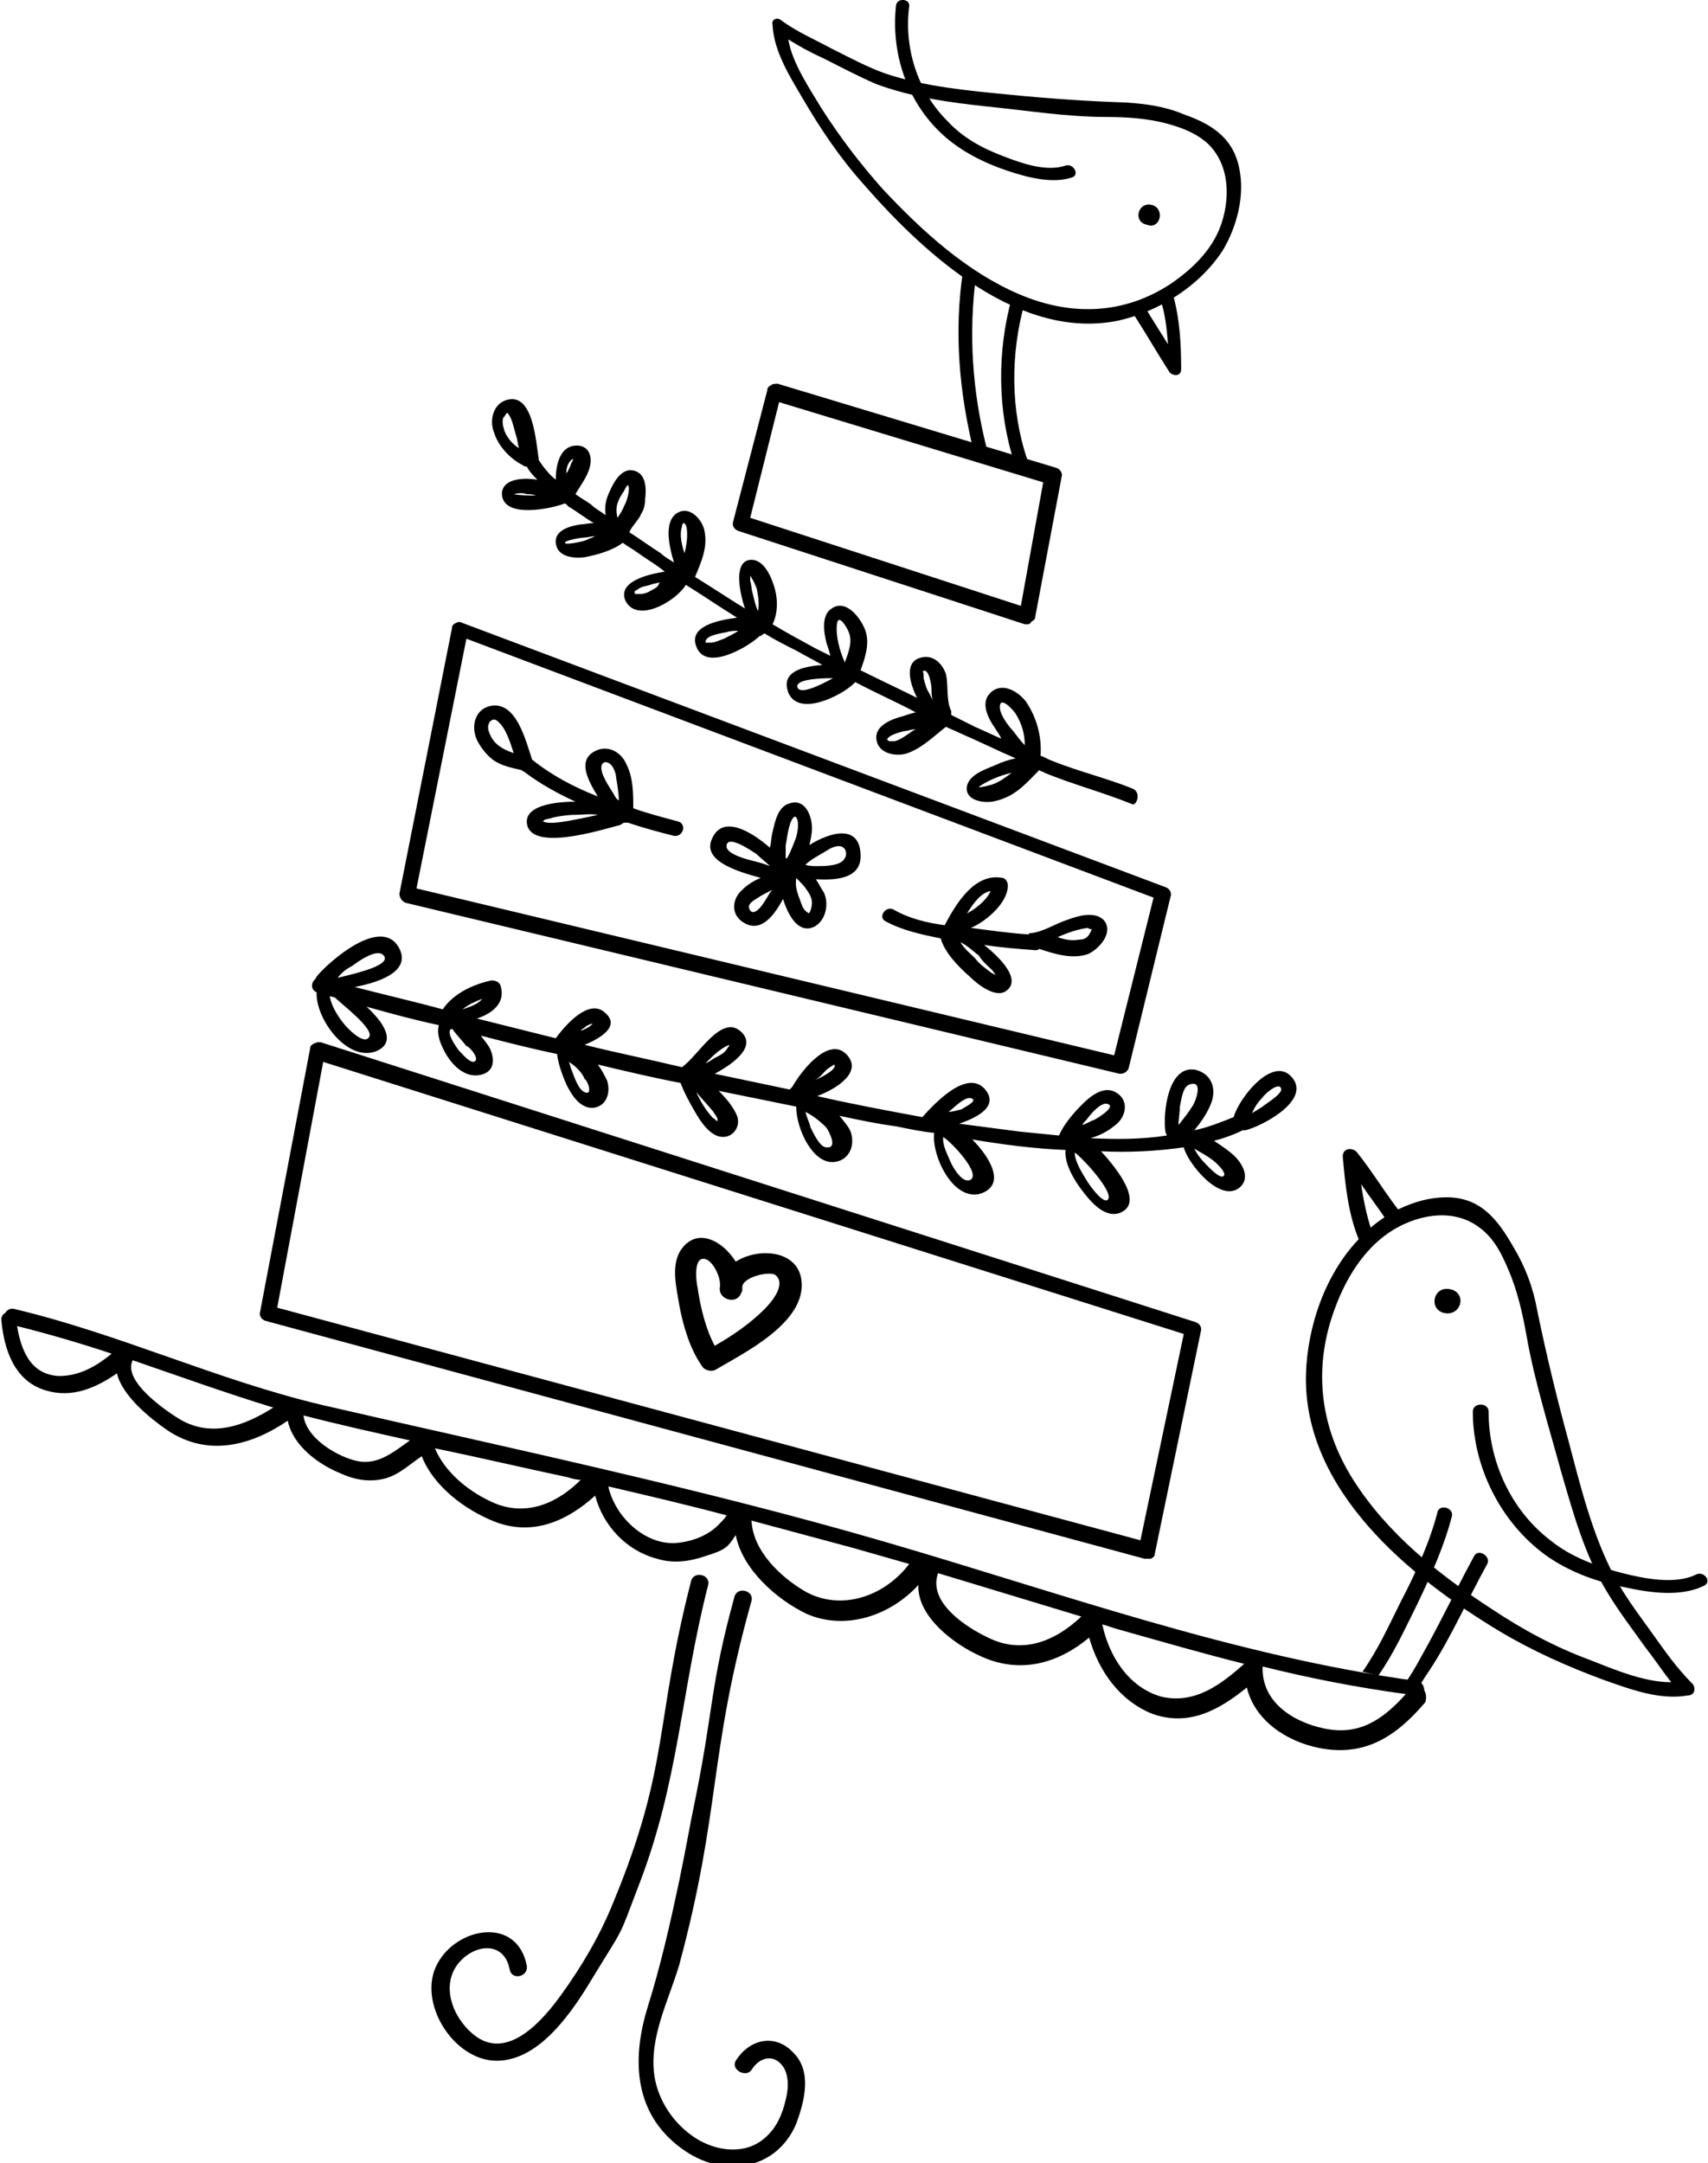 <?xml version="1.0" encoding="utf-8"?>
<!-- Generator: Adobe Illustrator 22.1.0, SVG Export Plug-In . SVG Version: 6.00 Build 0)  -->
<svg version="1.1" id="_x2018_лой_x5F_1" xmlns="http://www.w3.org/2000/svg" xmlns:xlink="http://www.w3.org/1999/xlink"
	 x="0px" y="0px" viewBox="0 0 130 164.6" style="enable-background:new 0 0 130 164.6;" xml:space="preserve">
<g>
	<g>
		<path d="M87.3,118.6c-0.1,0-0.1,0-0.2,0l-66.9-18.1c-0.3-0.1-0.5-0.4-0.4-0.7l3.8-20c0-0.2,0.1-0.3,0.3-0.4
			c0.2-0.1,0.3-0.1,0.5-0.1L91,100.6c0.3,0.1,0.5,0.4,0.4,0.7l-3.5,16.9c0,0.2-0.1,0.3-0.3,0.4C87.5,118.6,87.4,118.6,87.3,118.6z
			 M21.1,99.5l65.7,17.7l3.3-15.7L24.6,80.8L21.1,99.5z"/>
	</g>
	<g>
		<path d="M85.3,81.7c0,0-0.1,0-0.1,0l-54.3-13c-0.3-0.1-0.5-0.4-0.5-0.7l4-20.2c0-0.2,0.1-0.3,0.3-0.4c0.2-0.1,0.3-0.1,0.5,0
			l53.5,20.1c0.3,0.1,0.5,0.4,0.4,0.7l-3.2,13.1C85.8,81.5,85.6,81.7,85.3,81.7z M31.7,67.6l53.1,12.7l3-12L35.5,48.6L31.7,67.6z"/>
	</g>
	<g>
		<path d="M78.2,47.5c-0.1,0-0.1,0-0.2,0l-21.8-7.1c-0.3-0.1-0.5-0.4-0.4-0.7l2.6-10c0-0.2,0.1-0.3,0.3-0.4c0.1-0.1,0.3-0.1,0.5-0.1
			l21.2,6.4c0.3,0.1,0.5,0.4,0.4,0.7l-2,10.6c0,0.2-0.1,0.3-0.3,0.4C78.4,47.5,78.3,47.5,78.2,47.5z M57.1,39.4l20.6,6.7l1.7-9.4
			l-20.1-6.1L57.1,39.4z"/>
	</g>
	<g>
		<path d="M94.8,86c1.2-0.3,4.7-2.1,3.7-3.8c-1.4-2.2-4.2,1.3-4.6,2.8c-1,0.4-2,0.8-3,1c0.5-0.6,1-1.3,1.3-2.1
			c0.4-1.1,0-2.2-1.2-2.5c-2.1-0.4-2.5,3.3-2.3,4.7c0,0.1,0.1,0.2,0.1,0.3c-1.9,0.3-3.9,0.3-5.8,0.2c0.7-0.2,1.3-0.5,1.9-1
			c0.8-0.6,1.1-1.9,0-2.5c-0.9-0.5-1.9,0.3-2.5,0.9c-0.7,0.7-1.4,1.5-1.8,2.4c-1-0.1-2-0.2-3-0.3c-1.5-0.2-3.1-0.4-4.6-0.6
			c1.5-0.5,3.1-1.4,1.9-2.7c-1.4-1.4-3.8,1.2-4.7,2.2c-2.7-0.5-5.4-1-8-1.6c1.6-0.6,3.5-1.9,2.2-3.2c-1.3-1.3-3.3,1.1-4.1,2.5
			c-0.1,0.1-0.1,0.1-0.2,0.2c0,0,0,0,0,0c-1.9-0.4-3.8-0.8-5.7-1.2c1.5-0.8,3.2-2.1,2-3.2c-1.5-1.4-3.3,1.9-4.5,2.7
			c-2.5-0.6-5-1.1-7.4-1.7c1.2-0.5,2.7-1.4,1.6-2.4c-1.2-1.2-3,0.8-3.8,1.9c-2-0.5-4-1-6-1.5c1.2-0.4,2.2-1.2,1.8-2.5
			c-0.1-0.3-0.4-0.4-0.7-0.4c-1.4,0.3-2.9,1-3.7,2.2c-2.2-0.6-4.4-1.1-6.7-1.7c2.1-0.4,4.4-1.3,3.3-3.1c-1.4-2.2-5.2,1.1-6.2,2.3
			c0,0.1-0.1,0.1-0.1,0.2c-0.3,0.2-0.4,0.8,0.1,1c-0.1,2,2.3,5.3,4.5,4.5c1.7-0.7,0.5-2.3-0.7-3.4c1.8,0.5,3.6,1,5.5,1.4
			c-0.2,0.8,0.2,1.6,0.6,2.3c0.5,0.8,1.4,1.7,2.5,1.5c1.1-0.2,1.2-1.1,0.8-2c-0.2-0.4-0.5-0.7-0.7-1c1.9,0.5,3.9,1,5.8,1.4
			c0.1,0.8,0.4,1.6,0.7,2.3c0.4,0.8,1,1.8,2,1.8c1.1-0.1,1.4-1.2,1.1-2.1c-0.2-0.4-0.4-0.8-0.7-1.2c2.1,0.5,4.2,1,6.3,1.4
			c0.3,0.8,0.7,1.5,1.1,2.2c0.4,0.7,1.1,1.8,2,1.9c0.9,0.1,1.5-0.8,1.2-1.6c-0.3-0.7-0.8-1.3-1.4-1.9c2,0.4,3.9,0.8,5.9,1.2
			c0,1.7,1.3,4.5,3,4.2c1.2-0.2,1.5-1.5,1.1-2.4c-0.2-0.4-0.5-0.7-0.8-1.1c1.4,0.3,2.8,0.6,4.3,0.8c1,0.2,1.9,0.4,2.9,0.5
			c-0.2,1.8,1.5,5.3,3.6,4.6c1.9-0.7,0.6-2.8-0.7-4.1c2.4,0.4,4.7,0.7,7.1,0.8c-0.1,1,0.6,2.2,1.2,3c0.6,0.8,1.7,2.2,2.9,1.8
			c1.9-0.7-0.1-3.3-1.4-4.7c2.1,0.1,4.2,0,6.3-0.3l0,0c0.3,1.2,2.7,4.2,4.2,3.1c0.9-0.7,0.3-1.8-0.3-2.4c-0.4-0.4-1-0.8-1.6-1.2
			c0.8-0.2,1.6-0.5,2.4-0.9C94.5,86,94.6,86,94.8,86z M26.8,73.5c0.4-0.3,1.9-1.4,2.4-0.8c0.6,0.7-1.8,1.3-3.5,1.7
			C26,74,26.4,73.7,26.8,73.5z M28.1,78.9c-0.4,0.7-1.8-0.8-2-1.1c-0.4-0.5-0.9-1.3-1-2c0.1,0,0.3,0.1,0.4,0.1c0,0,0.1,0.1,0.1,0.1
			C26,76.4,28.5,78.3,28.1,78.9z M36.7,76c-0.3,0.4-0.9,0.6-1.5,0.8C35.7,76.4,36.2,76.2,36.7,76z M36.2,80.7
			c-0.3,0.4-1.1-0.6-1.3-0.8c-0.2-0.3-0.9-1.2-0.6-1.6c0.1,0,0.2,0,0.2,0.1c0.3,0.4,0.7,0.8,1,1.2C35.7,79.6,36.4,80.4,36.2,80.7z
			 M44.6,78.1c0.1-0.1,0.2-0.1,0.4-0.2c0,0,0.1,0,0.1,0c0,0-0.1,0.1-0.1,0.1c-0.2,0.2-0.5,0.3-0.7,0.4c0,0-0.1,0-0.1,0
			C44.3,78.3,44.5,78.2,44.6,78.1z M44.5,83.1c-0.5-0.2-0.8-1.2-1-1.7c-0.1-0.2-0.1-0.4-0.2-0.6c0.5,0.3,1,0.8,1.2,1.3
			C44.8,82.3,45.1,83.4,44.5,83.1z M55.5,79.5c0,0.1,0,0.1-0.1,0.2c-0.2,0.4-0.6,0.6-1,0.8c-0.2,0.1-0.4,0.3-0.7,0.4
			C54.3,80.3,54.8,79.8,55.5,79.5z M54.3,84.6c0.1,0.2,0.4,0.5,0.3,0.7c0,0,0,0,0,0c-0.1,0-0.2-0.2-0.3-0.2c-0.5-0.5-1-1.3-1.3-2
			C53.4,83.6,53.9,84.1,54.3,84.6z M62.9,81.4c0.1-0.1,0.6-0.4,0.6-0.4c0.2,0.3-0.6,0.8-1.5,1.2C62.4,82,62.6,81.7,62.9,81.4z
			 M62.9,87.3c-0.5,0-1-1.1-1.2-1.5c-0.1-0.4-0.3-0.8-0.4-1.2c0.6,0.3,1.1,0.7,1.6,1.2C63.1,86.1,63.8,87.4,62.9,87.3z M72.2,84.6
			c0.3-0.2,1.3-1.3,1.8-1c0.4,0.2-0.7,0.7-0.8,0.8C72.8,84.5,72.5,84.6,72.2,84.6C72.1,84.7,72.2,84.6,72.2,84.6z M73.8,89.8
			c-0.6,0.2-1.3-1-1.5-1.5c-0.2-0.5-0.6-1.2-0.5-1.8c0,0,0.1,0.1,0.1,0.1C72.4,86.9,74.8,89.4,73.8,89.8z M82.7,85.2
			c0.2-0.3,1.1-1.4,1.6-1.2c0.7,0.2-0.8,1.1-1,1.2c-0.3,0.1-0.6,0.3-0.9,0.4C82.4,85.5,82.5,85.4,82.7,85.2z M84.3,91.3
			c-0.4,0.3-1.5-1.3-1.6-1.5c-0.3-0.5-0.9-1.4-0.9-2.1C82.3,88,84.9,90.8,84.3,91.3z M90.8,84.1c-0.3,0.5-0.7,1-1.1,1.5
			c0-0.5,0.1-0.9,0.1-1.4c0.1-0.4,0.2-1.6,0.8-1.7C91.6,82.2,91,83.8,90.8,84.1z M92.2,88.2c0.2,0.1,1.3,1.1,0.9,1.3
			c-0.3,0.2-1.2-0.8-1.4-1c-0.3-0.3-0.6-0.7-0.8-1.1C91.4,87.7,91.8,87.9,92.2,88.2z M96.1,83.5c0.1-0.2,1.2-1.2,1.4-0.7
			c0.2,0.4-1.2,1.2-1.4,1.4c-0.3,0.2-0.5,0.3-0.8,0.5C95.5,84.2,95.8,83.8,96.1,83.5z"/>
	</g>
	<g>
		<path d="M86.2,60c-2-0.8-4.1-1.3-6.1-2.1c-0.3-0.1-0.6-0.3-0.9-0.4c0.1-1.5-0.3-2.9-1.1-4.1c-0.6-0.8-1.9-1.6-2.8-0.6
			c-0.7,0.8,0,2,0.5,2.7c0.1,0.2,0.3,0.4,0.4,0.7c-0.7-0.3-1.3-0.6-2-0.9c-0.6-0.3-1.2-0.6-1.8-0.9c0-0.1,0-0.2,0-0.3
			c-0.4-0.8-0.2-1.9-0.4-2.8c-0.3-0.9-1.1-1.6-2.1-1.2c-1,0.4-0.7,1.8-0.1,3c-1.4-0.7-2.9-1.4-4.3-2.1c0.4-1.1,0.8-2.3,0.2-3.4
			c-0.4-0.8-1.4-2-2.4-1.3c-0.8,0.5-0.6,1.8-0.4,2.6c0.1,0.3,0.2,0.6,0.3,1c-0.4-0.2-0.8-0.4-1.2-0.6c-1.1-0.6-2.2-1.2-3.2-1.8
			c0.4-0.8,0.4-1.8,0.2-2.6c-0.2-0.8-0.8-2.4-1.9-2.3c-1.2,0.1-0.9,2.2-0.4,3.7c-1.3-0.8-2.5-1.6-3.8-2.4c0.5-1.2,1-2.3,0.7-3.6
			c-0.2-0.8-1.1-1.8-2-1.3c-1.1,0.6-0.7,2.5-0.3,3.8c-0.3-0.2-0.7-0.4-1-0.7c-0.8-0.5-1.6-1.1-2.4-1.6c0.2-0.5,0.7-0.9,0.9-1.4
			c0.2-0.3,0.3-0.7,0.3-1.1c0.1-0.8,0.1-2-0.9-2.2c-0.9-0.2-1.5,0.9-1.8,1.6c-0.3,0.6-0.4,1.2-0.3,1.8c-0.4-0.3-0.8-0.5-1.1-0.8
			c-0.4-0.3-0.8-0.5-1.2-0.8c0.4-0.7,0.9-1.3,1.1-2.1c0.2-0.8-0.1-1.6-1-1.6c-1.2,0-1.6,1.3-1.6,2.6c-0.5-0.4-0.9-0.9-1.3-1.5
			c0,0,0-0.1,0-0.1c-0.2-1.2-0.4-4.9-2.3-4.5c-1.1,0.2-1.5,1.5-1.1,2.5c0.3,1,1.2,2,2.2,2.5c0.1,0.1,0.2,0.1,0.3,0.1
			c0.2,0.4,0.5,0.7,0.8,1c-1.3-0.2-2.7,0-2.7,1.1c0.1,1.9,3.8,1.1,4.8,0.7c0,0,0,0,0,0c0.1,0.1,0.2,0.1,0.2,0.2
			c0.7,0.4,1.3,0.9,2,1.3c-0.4,0-0.7,0.1-1,0.1c-0.7,0.1-2,0.4-1.9,1.4c0.1,1.1,1.4,1.2,2.2,1.1c1-0.2,2.1-0.5,2.9-1.1
			c0.4,0.3,0.8,0.5,1.2,0.8c0.7,0.5,1.4,0.9,2,1.4c-1.4,0.2-3.6,0.8-3,2.2c0.9,1.8,3.9,0,4.6-1.2c1.3,0.8,2.6,1.7,3.9,2.5
			c-1.6,0.2-3.7,0.7-3.1,2.2c0.7,1.9,3.8,0.1,4.7-0.7c0,0,0,0,0.1-0.1c0.1,0,0.1,0,0.2-0.1c0.1,0,0.1-0.1,0.2-0.1
			c0.8,0.5,1.6,0.9,2.4,1.3c0.7,0.4,1.3,0.7,2,1.1c-1.5,0.1-3.2,0.5-2.6,2.1c0.8,1.9,4.1,0.2,5-0.7c0,0,0.1-0.1,0.1-0.1
			c1.5,0.8,3.1,1.5,4.6,2.3c-0.4,0.1-0.7,0.2-1,0.3c-0.8,0.2-2.1,0.7-2,1.7c0.1,1.2,1.6,1.4,2.4,1.1c1.1-0.4,2-1.3,2.9-2
			c0.4,0.2,0.7,0.3,1.1,0.5c1.4,0.6,2.8,1.3,4.2,1.9c-0.5,0.1-1.1,0.3-1.5,0.5c-0.7,0.3-2,0.7-2.2,1.6c-0.2,1.1,1.2,1.3,1.9,1.2
			c1.7-0.3,2.5-1.3,3.6-2.4c0.1,0.1,0.3,0.1,0.4,0.2c2.2,0.9,4.5,1.5,6.7,2.4C86.5,61.3,86.9,60.3,86.2,60z M38.4,32.8
			c-0.1-0.3-0.2-0.7-0.1-1c0.1-0.1,0.2-0.3,0.3-0.4c0,0,0,0,0,0c0.4,0.4,0.5,1.2,0.7,1.8c0.1,0.3,0.1,0.6,0.2,0.9
			C39,33.8,38.6,33.3,38.4,32.8z M39.1,37.6C39.1,37.6,39.2,37.6,39.1,37.6c0.4-0.1,0.7-0.1,1,0c0.2,0,0.4,0,0.7,0.1
			C40.2,37.7,39.6,37.7,39.1,37.6z M43.2,35.9c0,0-0.1,0.1-0.1,0.1c0-0.5,0.2-0.9,0.5-1.1c0,0.1,0,0.2-0.1,0.3
			C43.4,35.5,43.3,35.7,43.2,35.9z M44.6,41.1c-0.2,0.1-1.6,0.4-1.6,0.2c0-0.2,1.3-0.4,1.5-0.4c0.2,0,0.5-0.1,0.8-0.1
			C45.1,40.9,44.8,41,44.6,41.1z M47,39.4c-0.1-0.4-0.1-0.8,0-1.1c0.1-0.3,0.2-0.5,0.4-0.8c0.1-0.1,0.2-0.4,0.3-0.5
			c0,0,0.1-0.1,0.1-0.1c0,0,0,0,0,0c0.2,0.3-0.1,1.3-0.3,1.6C47.4,38.8,47.2,39.1,47,39.4z M49.6,44.9c-0.3,0.2-0.6,0.3-0.9,0.3
			c-0.1,0-0.2,0-0.3,0c0,0-0.1,0-0.1-0.1c0,0,0,0,0-0.1c0.1-0.1,0.2-0.1,0.3-0.2c0.3-0.2,0.6-0.2,0.9-0.3c0.2-0.1,0.5-0.1,0.7-0.2
			C50.1,44.7,49.8,44.8,49.6,44.9z M51.9,40.1c0-0.2,0.1-0.3,0.1-0.3c0.3,0,0.3,0.7,0.3,0.9c0,0.5-0.1,1-0.2,1.4
			C51.9,41.5,51.7,40.7,51.9,40.1z M55.1,48.6c-0.3,0.1-0.7,0.3-1,0.3c-0.1,0-0.3,0-0.4,0c0,0,0-0.1,0-0.1c0.1-0.5,1.2-0.6,1.6-0.7
			c0.3-0.1,0.6-0.1,0.9-0.1C55.9,48.2,55.5,48.4,55.1,48.6z M57.3,45.2c-0.1-0.3-0.1-0.7-0.2-1c0-0.1,0-0.3,0-0.4
			c0.2,0.3,0.4,0.7,0.5,1c0.1,0.5,0.2,1.1,0.1,1.7C57.5,46.1,57.4,45.6,57.3,45.2z M60.7,52.3c-0.2-0.6,1.6-0.7,2.7-0.7
			C62.5,52.1,60.9,52.9,60.7,52.3z M63.7,47.5c0.1-0.9,0.8,0.3,0.9,0.6c0.3,0.7,0,1.5-0.3,2.3C63.9,49.5,63.6,48.4,63.7,47.5z
			 M69.2,55.8c-0.3,0.2-0.7,0.5-1.1,0.6c-0.2,0-0.3,0-0.4,0c-0.1,0-0.2-0.2-0.2-0.1c0.1-0.4,1.3-0.7,1.6-0.7
			c0.2-0.1,0.6-0.1,0.9-0.2C69.7,55.4,69.5,55.6,69.2,55.8z M70.7,52.7c-0.2-0.3-0.3-0.7-0.4-1.1c0-0.1,0-0.6-0.1-0.5
			c0.5-0.4,0.7,1.1,0.7,1.3c0,0.3,0,0.6,0.1,0.9C70.9,53.1,70.8,52.9,70.7,52.7z M76.1,53.8c0-0.9,1,0.2,1.2,0.5
			c0.5,0.8,0.7,1.6,0.7,2.4c-0.3-0.3-0.6-0.7-0.9-1.1C76.8,55.3,76.1,54.4,76.1,53.8z M75.5,59.7c-0.4,0.1-0.7,0.2-1,0.2
			c0,0,0.1-0.1,0.1-0.1c0.6-0.4,1.5-0.8,2.4-1C76.6,59.1,76.1,59.5,75.5,59.7z"/>
	</g>
	<g>
		<path d="M65.5,65c-0.1-2.3-2.3-1.7-3.9-0.7c0.1-0.4,0.2-0.8,0.2-1.3c0-0.9-0.5-2.2-1.6-1.9c-1,0.2-1.2,1.4-1.4,2.2
			c-0.1,0.4-0.1,0.8-0.2,1.2c-1.5-1.3-3.6-2.5-4.4-0.7c-0.8,1.7,1.9,2.5,3.7,3c-0.5,0.2-1,0.5-1.4,0.9c-0.8,0.7-0.9,1.9,0.1,2.5
			c1.3,0.8,2.3-0.5,3-1.8c0.4,1.3,1.2,2.7,2.4,2.1c0.9-0.5,1.1-1.8,0.7-2.6c-0.2-0.3-0.4-0.7-0.6-1C63.8,67,65.6,66.8,65.5,65z
			 M57.3,65.5c-0.4-0.1-2-0.5-2-1.1c0-1,2,0.4,2.3,0.6c0.3,0.3,0.7,0.6,1,0.9C58.1,65.7,57.7,65.6,57.3,65.5z M58.5,68.1
			c-0.2,0.3-0.7,1.3-1.2,1.3c-0.2,0-0.3-0.3-0.3-0.4c0-0.3,0.4-0.5,0.7-0.7c0.3-0.2,0.7-0.4,1.1-0.6C58.7,67.8,58.6,67.9,58.5,68.1z
			 M60.4,62.2c0.1-0.1,0.2-0.1,0.3,0.2c0.1,0.4,0,0.9-0.1,1.3c-0.2,0.5-0.4,1.1-0.7,1.6c0,0,0,0-0.1,0c0-0.3,0-0.7,0-1
			C59.9,63.9,60,62.6,60.4,62.2z M61.5,69.5c0.1,0-0.1-0.1-0.2-0.2c-0.2-0.2-0.3-0.5-0.4-0.8c-0.2-0.5-0.4-1.1-0.3-1.6
			c0,0,0-0.1,0-0.1c0.3,0.3,0.6,0.6,0.8,0.9c0.2,0.3,0.4,0.6,0.4,1C61.8,68.9,61.7,69.5,61.5,69.5z M64.3,65.3
			c-0.3,0.6-1.5,0.6-2.1,0.6c-0.3,0-0.6,0-0.9-0.1c0.4-0.4,1-0.7,1.5-1c0.3-0.2,0.8-0.5,1.2-0.4C64.4,64.5,64.5,65,64.3,65.3z"/>
	</g>
	<g>
		<path d="M51.6,62.5c-1.1-0.3-2.3-0.6-3.4-1c0-1.1,0-2.3-0.5-3.3c-0.4-1-1.5-1.6-2.5-1c-1.2,0.7-0.5,2.1,0.3,3.4
			c-1.8-0.7-3.5-1.6-5-2.8c-0.5-1.5-1.2-4.4-3.1-4.1c-1.2,0.2-1.6,1.5-1.1,2.6c0.3,0.6,0.7,1.1,1.2,1.5c0.7,0.5,1.4,0.6,2.2,0.8
			c0.1,0.1,0.2,0.1,0.3,0.2c1.2,0.9,2.5,1.6,3.8,2.2c-1.9,0-3.8,0.4-3.7,1.6c0.2,2.3,5.8,0.5,7,0.2c0.1,0,0.2-0.1,0.2-0.1
			c0.1,0,0.1-0.1,0.2-0.1c0.1,0,0.2,0,0.3,0c1.2,0.4,2.3,0.7,3.5,1C52,63.7,52.3,62.7,51.6,62.5z M37.4,56.1
			c-0.2-0.4-0.4-0.8-0.1-1.2c0.2-0.2,0.4-0.2,0.6,0c0.6,0.5,0.9,1.5,1.2,2.4C38.5,57.1,37.8,56.8,37.4,56.1z M44.1,62.3
			c-0.6,0.1-2.2,0.5-2.8,0.2c0,0,0.1,0,0.1-0.1c0.2-0.1,0.5-0.1,0.7-0.2c0.5-0.1,1.1-0.2,1.7-0.2c0.5,0,1.1-0.1,1.7,0
			C45.1,62.1,44.6,62.2,44.1,62.3z M46.7,60.4c-0.3-0.5-1.1-1.6-0.9-2.2c0.1-0.2,0.3-0.3,0.6-0.1c0.3,0.2,0.5,0.8,0.5,1.1
			c0.1,0.6,0.2,1.2,0.2,1.7C46.9,60.8,46.8,60.6,46.7,60.4z"/>
	</g>
	<g>
		<path d="M84,70c-0.7-0.7-2-0.3-2.8,0c-0.9,0.3-1.8,0.9-2.7,1c-0.1,0-0.2,0-0.2,0.1c-1.5-0.1-2.9-0.3-4.4-0.5
			c1.2-0.5,2.9-2,2.8-3.3c0-0.2-0.2-0.5-0.4-0.5c-2.1-0.4-3.5,1.9-4.4,3.6c-1.4-0.2-2.7-0.5-3.9-1.2c-0.6-0.3-1.2,0.6-0.6,0.9
			c1.3,0.7,2.7,1,4.2,1.3c0.3,1.1,1.4,2.2,2.2,2.9c0.6,0.6,2.1,1.8,2.9,1c0.9-0.8-0.4-2.3-1.8-3.4c1.3,0.2,2.6,0.3,3.9,0.4
			c0.1,0,0.2,0,0.3-0.1c1.2,0.4,2.5,0.8,3.7,0.4C83.7,72.2,84.8,70.9,84,70z M75.4,67.8c-0.3,0.7-1.2,1.4-1.8,1.7
			C74.1,68.7,74.7,67.9,75.4,67.8z M75.5,73.8c0.1,0.1,0.2,0.3,0.3,0.4c-0.2-0.1-0.4-0.2-0.5-0.3c-0.4-0.3-0.8-0.6-1.1-1
			c-0.3-0.3-0.8-0.7-1.1-1.2c0.5,0.2,1.1,0.8,1.4,1C74.8,73.2,75.2,73.5,75.5,73.8z M83.1,70.7c-0.2,0.5-0.4,0.8-1,0.8
			c-0.5,0.1-1.1,0-1.6-0.2c0.7-0.3,1.5-0.6,2.3-0.7C82.9,70.7,83,70.7,83.1,70.7C83.1,70.7,83.1,70.7,83.1,70.7z"/>
	</g>
	<g>
		<g>
			<path d="M108.4,128.6c0-0.3-0.2-0.7-0.6-0.7c-13.9-1.9-27.1-6.7-40.5-10.6c-14.1-4.1-28.5-7.1-42.8-10.4
				c-8-1.9-15.4-5.4-23.4-7.3c-0.3-0.1-0.6,0.1-0.7,0.3c-0.2,0.1-0.3,0.3-0.3,0.5c0.2,2.3,1,4.7,3.4,5.4c2,0.6,3.8-0.2,5.4-1.3
				c0.4,1.7,2.5,3.4,3.8,4.3c3.1,2.1,6.4,1.2,9.2-0.7c0.4,1.9,2.3,3.3,4,4c1.1,0.5,2.2,0.7,3.4,0.4c1.1-0.3,1.9-1.1,2.8-1.7
				c0.9,2.3,3.3,4.1,5.6,5c2.9,1.1,5.5-0.1,7.6-2c0.6,2.3,2.4,4.2,4.7,4.8c1.3,0.4,2.5,0.2,3.7-0.2c0.6-0.2,1.3-0.4,1.7-0.8
				c0.2-0.2,0.4-0.5,0.6-0.8c0.5,2.6,3.1,4.9,5.4,6c3,1.3,6.4,0.1,8.5-2.2c-0.1,2.4,2.7,4.5,4.7,5.4c3,1.4,5.9,0.6,8.3-1.4
				c0.7,2.5,2.3,4.8,4.8,5.8c2.8,1,5.1-0.3,7.2-2c0.6,2.5,3,4.1,5.5,4.6c3.5,0.7,5.9-0.9,8.1-3.5C108.6,129,108.5,128.8,108.4,128.6
				z M4.5,104.7c-2.2-0.1-2.9-2-3.2-3.8c2.4,0.6,4.8,1.3,7.2,2.1C7.4,103.9,6.1,104.7,4.5,104.7z M13.7,108c-1-0.6-4.4-2.9-3.6-4.5
				c3.5,1.2,7.1,2.5,10.7,3.6C18.6,108.5,16.1,109.4,13.7,108z M26.9,111.1c-1.4-0.4-3.6-1.7-3.8-3.4c2.7,0.7,5.4,1.3,8.1,1.9
				C29.8,110.6,28.6,111.6,26.9,111.1z M37.7,114.4c-1.9-0.8-3.8-2.3-4.6-4.2c3.4,0.7,6.8,1.5,10.1,2.2c0.3,0.1,0.7,0.2,1,0.2
				C42.5,114.3,40.2,115.4,37.7,114.4z M54.8,115.9c-0.8,0.9-2.1,1.4-3.3,1.5c-2.4,0.2-4.7-2-5.2-4.3c3,0.7,6,1.4,9,2.2
				C55.2,115.5,55,115.7,54.8,115.9z M61.3,121.1c-1.9-1.1-4-3.1-4.1-5.4c2.6,0.7,5.2,1.4,7.8,2.1c1.4,0.4,2.8,0.8,4.2,1.2
				C67.3,121.5,64,122.6,61.3,121.1z M75.2,124.6c-1.7-0.8-4.6-2.7-3.8-4.9c3.6,1.1,7.3,2.2,10.9,3.3
				C80.3,124.9,77.8,125.9,75.2,124.6z M88.4,129.1c-2.5-0.7-4-3.1-4.5-5.5c0.4,0.1,0.9,0.3,1.3,0.4c3.2,0.9,6.3,1.8,9.5,2.6
				C93,128.1,91,129.7,88.4,129.1z M100.7,131.5c-2.3-0.5-4.7-2-4.6-4.7c0,0,0,0,0,0c3.6,0.9,7.2,1.6,10.9,2.1
				C105.2,130.9,103.4,132.1,100.7,131.5z"/>
		</g>
		<g>
			<path d="M53.9,120.6c0.2-0.8-1.1-1.1-1.3-0.3c-2.8,10.9-1.6,14-5.9,24.4c-1,2.5-2.4,4.9-4,7.1c-1.3,1.8-3.9,4.9-6.4,3.2
				c-1.7-1.2-2.8-3.7-1.5-5.5c1.2-1.6,3.6-1.9,4,0.4c0.2,0.8,1.4,0.5,1.3-0.3c-0.7-3.8-5.3-3-6.8-0.2c-1.6,2.9,1.2,7.4,4.5,7.4
				c3.3,0,5.8-3.8,7.3-6.3c2.5-4.1,1.9-2.8,3.5-7C51.7,135.5,51.8,128.8,53.9,120.6z"/>
		</g>
		<g>
			<path d="M60.3,156.1c-1.4-1.4-3.3-0.9-4.3,0.7c-0.4,0.7,0.8,1.3,1.2,0.7c0.6-1,1.8-1.3,2.5-0.1c0.3,0.6,0.3,1.3,0.2,1.9
				c-0.2,1.1-0.6,2.3-1.4,3.1c-1.4,1.5-3.5,1.4-5.2,0.5c-1.8-1-3.2-2.9-3.5-5c-0.4-2.9,1.1-5.7,1.9-8.4c3.2-11.9,2.2-15.9,5.5-27.7
				c0.2-0.8-1.1-1.1-1.3-0.3c-1.8,6.5-1.6,8.5-2.9,15c-0.7,3.4-0.6,3.2-1.3,6.6c-0.7,3.3-1.4,6.4-2.4,9.6c-1.3,4.2-1,8.4,2.9,11
				c3,2,6.9,1.4,8.4-2.1C61.3,159.7,61.8,157.5,60.3,156.1z"/>
		</g>
	</g>
	<g>
		<g>
			<path d="M128.8,128.1c-1.2-1.2-2.1-2.5-3.1-3.9c-1-1.4-2-2.7-2.8-4.2c-1.7-3.2-2.6-6.9-3.5-10.3c-0.9-3.3-1.7-6.6-2.4-10
				c-0.3-1.7-0.9-3.3-1.8-4.8c-1.2-2.1-2.5-3.8-5.1-3.8c-2.4,0-4.9,1.3-6.5,3c-2.7,2.7-4.1,6.8-4.2,10.5
				c-0.2,8.8,7.9,15.4,14.7,19.5c2.5,1.5,5.2,2.7,7.9,3.7c2,0.7,4.3,1.6,6.5,1.2C129,129,129.1,128.4,128.8,128.1z M121,126.3
				c-2.7-1-5.1-2.3-7.5-3.9c-4-2.6-7.9-5.7-10.5-9.8c-2.6-4.1-3.1-8.7-1.3-13.3c0.8-2.1,2.1-4.2,4-5.5c1.9-1.3,4.8-2,6.9-0.4
				c1.1,0.8,1.7,2,2.2,3.2c0.7,1.6,1.1,3.4,1.4,5.1c0.6,3.4,1.7,6.9,2.6,10.2c0.9,3.1,1.8,6.4,3.5,9.2c0.9,1.5,1.9,2.8,2.9,4.2
				c0.7,0.9,1.3,1.8,2,2.7C125.1,128,122.8,127,121,126.3z"/>
		</g>
		<g>
			<path d="M104.9,127.5c1.2-1.7,2.1-3.7,3-5.5c1-2.1,2-4.3,2.6-6.6c0.2-0.7-1-1-1.1-0.3c-0.6,2.3-1.7,4.7-2.8,6.8
				c-0.9,1.8-1.7,3.6-2.9,5.3L104.9,127.5z"/>
		</g>
		<g>
			<path d="M108,128.3c0.3-0.4,0.5-0.8,0.8-1.2c1.7-2.6,2.9-5.4,4.4-8.1c0.3-0.6-0.7-1.2-1-0.6c-1.2,2.2-2.3,4.5-3.5,6.7
				c-0.4,0.7-1,1.9-1.7,2.9L108,128.3z"/>
		</g>
		<g>
			<path d="M129.1,119.8c-1.6,0.8-4,0.3-5.6-0.1c-1.9-0.5-3.9-1.2-5.5-2.5c-3-2.3-4.7-6-4.7-9.8c0-0.7-1.2-0.7-1.2,0
				c0,4.2,2.1,8.4,5.5,10.9c1.8,1.3,4,2.1,6.2,2.5c1.8,0.4,4.1,0.7,5.8-0.1C130.4,120.4,129.7,119.5,129.1,119.8z"/>
		</g>
		<g>
			<path d="M110.4,98.1c-1.3-0.3-1.7,1.5-0.5,1.8C111.2,100.2,111.7,98.4,110.4,98.1z"/>
		</g>
		<g>
			<path d="M106.7,92.4c-1.2-1.5-2.2-3.2-3.4-4.7c-0.3-0.4-1.1-0.4-1.1,0.3c0.2,2.2,0.4,4.4,1.3,6.5c0.2,0.6,1.4,0.4,1.1-0.3
				c-0.5-1.3-0.8-2.7-1-4.1c0.6,0.9,1.3,1.8,1.9,2.7c0,0,0,0,0,0c0,0.1,0,0.1,0.1,0.2c0.2,0.3,0.7,0.4,0.9,0.1c0,0,0,0,0,0
				C106.8,92.9,106.9,92.6,106.7,92.4z"/>
		</g>
	</g>
	<g>
		<g>
			<g>
				<path d="M59.4,1.5C60.6,2.4,62,3,63.3,3.7c1.4,0.7,2.7,1.4,4.1,1.9c3,1,6.3,1.3,9.4,1.6c3,0.3,5.9,0.5,8.9,0.6
					c1.5,0.1,3,0.3,4.4,0.9c2,0.7,3.7,1.7,4.2,4c0.5,2.2-0.2,4.6-1.2,6.3c-1.8,2.8-4.9,4.7-8,5.4c-7.4,1.5-14.5-4.8-19.3-10.3
					c-1.8-2-3.3-4.2-4.7-6.6c-1-1.7-2.2-3.6-2.3-5.6C58.7,1.5,59.1,1.3,59.4,1.5z M62.5,8.2c1.4,2.2,3,4.3,4.7,6.2
					c3,3.2,6.4,6.3,10.4,8c4,1.7,8,1.5,11.5-0.8c1.6-1.1,3.1-2.5,3.8-4.4c0.7-1.9,0.8-4.6-1-6.3c-0.9-0.8-2-1.2-3.1-1.5
					c-1.5-0.4-3.1-0.5-4.6-0.5c-3,0-6.1-0.5-9.1-0.8c-2.8-0.3-5.7-0.7-8.4-1.7c-1.4-0.6-2.7-1.3-4.1-2c-0.9-0.4-1.8-0.9-2.6-1.4
					C60.3,4.8,61.6,6.7,62.5,8.2z"/>
			</g>
			<g>
				<path d="M81.1,12.6c-1.5,0.5-3.4-0.2-4.7-0.7c-1.6-0.6-3.1-1.4-4.3-2.7c-2.3-2.3-3.3-5.6-2.9-8.7c0.1-0.6-0.9-0.7-1-0.1
					c-0.4,3.6,0.8,7.3,3.5,9.8c1.4,1.3,3.2,2.2,5,2.8c1.5,0.5,3.4,1,4.9,0.5C82.2,13.3,81.7,12.4,81.1,12.6z"/>
			</g>
			<g>
				<path d="M87.7,15.6c-1.1-0.3-1.5,1.3-0.4,1.5C88.3,17.5,88.7,15.9,87.7,15.6z"/>
			</g>
			<g>
				<path d="M86.4,24.1c0.9,1.4,1.7,2.8,2.6,4.2c0.2,0.3,0.9,0.4,0.9-0.2c0-1.9-0.1-3.8-0.6-5.6c-0.2-0.6-1.1-0.4-1,0.2
					c0.4,1.2,0.5,2.3,0.6,3.5c-0.5-0.8-1-1.6-1.5-2.4c0,0,0,0,0,0c0,0,0-0.1-0.1-0.1c-0.1-0.3-0.5-0.4-0.8-0.2c0,0,0,0,0,0
					C86.3,23.7,86.3,23.9,86.4,24.1z"/>
			</g>
		</g>
		<g>
			<path d="M74.3,20.9l-1-0.3c-0.7,4.6-0.3,9.2,0.8,13.7c0.1,0.6,1.1,0.4,1-0.2C74,29.8,73.7,25.3,74.3,20.9z"/>
		</g>
		<g>
			<path d="M78,23l-1-0.3c-1.1,4-1.1,8.5,0.2,12.5c0.2,0.5,1.1,0.4,1-0.2C76.9,31.2,76.9,26.9,78,23z"/>
		</g>
	</g>
	<g>
		<path d="M61,97.4c-0.3-2.3-3.3-2.5-5-1.4c-1-1.6-2.9-2.6-4.1-1c-0.9,1.2-0.4,3-0.2,4.3c0.3,1.6,0.8,3.3,1.7,4.6
			c0.2,0.4,0.8,0.5,1.1,0.3C56.7,102.9,61.4,100.6,61,97.4z M58.2,99.6c-1.1,1.1-2.4,2-3.8,2.8c-0.7-1.3-1.1-3-1.3-4.4
			c-0.1-0.4-0.3-2,0.3-2.2c0.7-0.2,1.4,1.2,1.4,1.9c0,0,0,0.1,0,0.1c0,0,0,0.1,0,0.1c-0.2,1,1.3,1.4,1.6,0.5
			c0.1-0.1,0.1-0.2,0.1-0.4c-0.1-0.8,2-1.3,2.5-1C59.9,97.7,58.7,99.1,58.2,99.6z"/>
	</g>
</g>
</svg>
